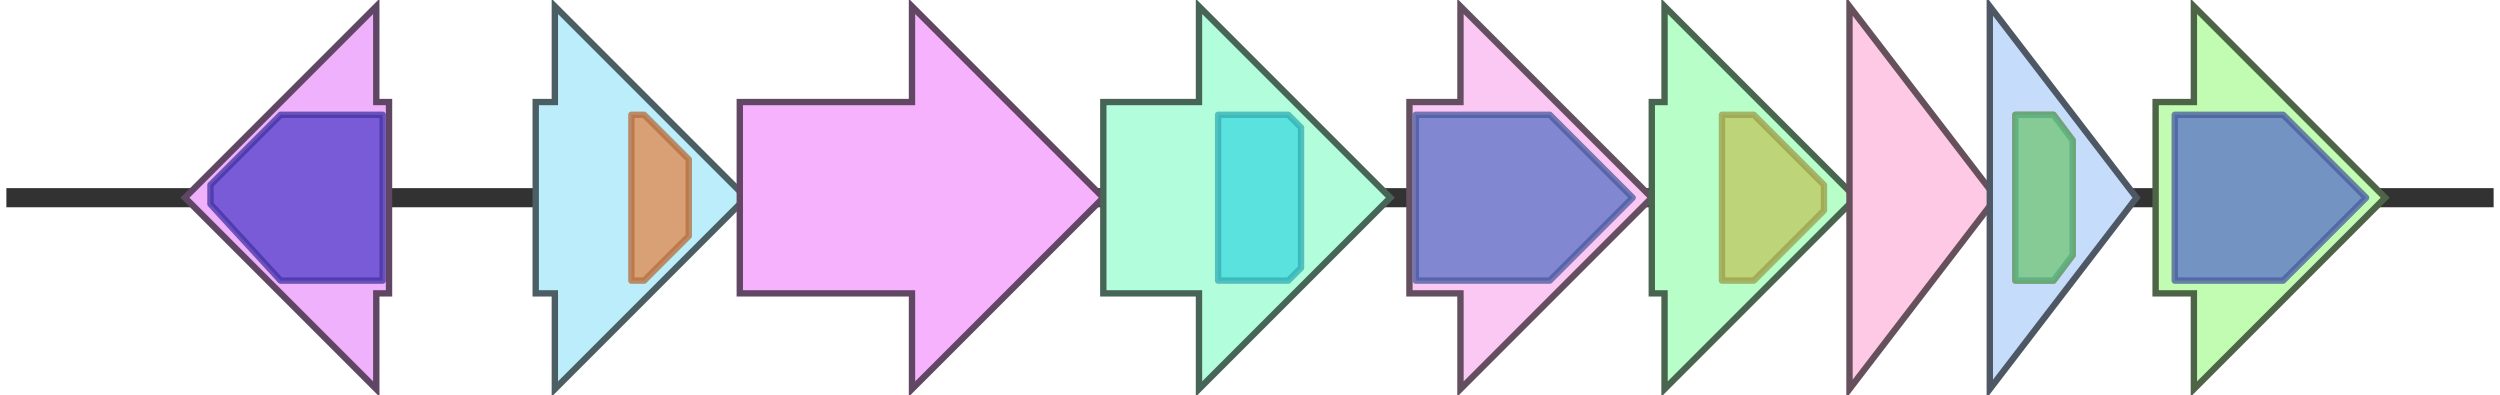 <svg version="1.1" baseProfile="full" xmlns="http://www.w3.org/2000/svg" width="392" height="62">
	<line x1="1" y1="31" x2="391" y2="31" style="stroke:rgb(50,50,50); stroke-width:3 "/>
	<g>
		<title>ind0</title>
		<polygon class="ind0" points="61,16 59,16 59,1 29,31 59,61 59,46 61,46" fill="rgb(239,177,252)" fill-opacity="1.0" stroke="rgb(95,70,100)" stroke-width="1" />
		<g>
			<title>PF00579</title>
			<polygon class="PF00579" points="33,29 44,18 60,18 60,44 44,44 33,32" stroke-linejoin="round" width="27" height="26" fill="rgb(82,63,204)" stroke="rgb(65,50,163)" stroke-width="1" opacity="0.75" />
		</g>
	</g>
	<g>
		<title>ind1</title>
		<polygon class="ind1" points="84,16 87,16 87,1 117,31 87,61 87,46 84,46" fill="rgb(188,237,250)" fill-opacity="1.0" stroke="rgb(75,94,100)" stroke-width="1" />
		<g>
			<title>PF13649</title>
			<polygon class="PF13649" points="99,18 101,18 108,25 108,37 101,44 99,44" stroke-linejoin="round" width="9" height="26" fill="rgb(227,135,74)" stroke="rgb(181,108,59)" stroke-width="1" opacity="0.75" />
		</g>
	</g>
	<g>
		<title>ind2</title>
		<polygon class="ind2" points="116,16 143,16 143,1 173,31 143,61 143,46 116,46" fill="rgb(247,178,254)" fill-opacity="1.0" stroke="rgb(98,71,101)" stroke-width="1" />
	</g>
	<g>
		<title>ind3</title>
		<polygon class="ind3" points="173,16 188,16 188,1 218,31 188,61 188,46 173,46" fill="rgb(178,253,219)" fill-opacity="1.0" stroke="rgb(71,101,87)" stroke-width="1" />
		<g>
			<title>PF00501</title>
			<polygon class="PF00501" points="191,18 202,18 204,20 204,42 202,44 191,44" stroke-linejoin="round" width="13" height="26" fill="rgb(60,217,223)" stroke="rgb(48,173,178)" stroke-width="1" opacity="0.75" />
		</g>
	</g>
	<g>
		<title>ind4</title>
		<polygon class="ind4" points="221,16 229,16 229,1 259,31 229,61 229,46 221,46" fill="rgb(251,199,243)" fill-opacity="1.0" stroke="rgb(100,79,97)" stroke-width="1" />
		<g>
			<title>PF00155</title>
			<polygon class="PF00155" points="222,18 243,18 256,31 243,44 222,44" stroke-linejoin="round" width="35" height="26" fill="rgb(89,113,198)" stroke="rgb(71,90,158)" stroke-width="1" opacity="0.75" />
		</g>
	</g>
	<g>
		<title>ind5</title>
		<polygon class="ind5" points="259,16 261,16 261,1 291,31 261,61 261,46 259,46" fill="rgb(183,254,200)" fill-opacity="1.0" stroke="rgb(73,101,80)" stroke-width="1" />
		<g>
			<title>PF02826</title>
			<polygon class="PF02826" points="270,18 275,18 286,29 286,33 275,44 270,44" stroke-linejoin="round" width="16" height="26" fill="rgb(192,197,93)" stroke="rgb(153,157,74)" stroke-width="1" opacity="0.75" />
		</g>
	</g>
	<g>
		<title>ind6</title>
		<polygon class="ind6" points="290,16 290,16 290,1 313,31 290,61 290,46 290,46" fill="rgb(254,201,229)" fill-opacity="1.0" stroke="rgb(101,80,91)" stroke-width="1" />
	</g>
	<g>
		<title>ind7</title>
		<polygon class="ind7" points="312,16 312,16 312,1 335,31 312,61 312,46 312,46" fill="rgb(197,221,251)" fill-opacity="1.0" stroke="rgb(78,88,100)" stroke-width="1" />
		<g>
			<title>PF13649</title>
			<polygon class="PF13649" points="316,18 322,18 325,22 325,40 322,44 316,44" stroke-linejoin="round" width="9" height="26" fill="rgb(227,135,74)" stroke="rgb(181,108,59)" stroke-width="1" opacity="0.75" />
		</g>
		<g>
			<title>PF08241</title>
			<polygon class="PF08241" points="316,18 322,18 325,22 325,40 322,44 316,44" stroke-linejoin="round" width="9" height="26" fill="rgb(106,219,159)" stroke="rgb(84,175,127)" stroke-width="1" opacity="0.75" />
		</g>
	</g>
	<g>
		<title>ind8</title>
		<polygon class="ind8" points="338,16 344,16 344,1 374,31 344,61 344,46 338,46" fill="rgb(193,252,178)" fill-opacity="1.0" stroke="rgb(77,100,71)" stroke-width="1" />
		<g>
			<title>PF00155</title>
			<polygon class="PF00155" points="341,18 358,18 371,31 358,44 341,44" stroke-linejoin="round" width="32" height="26" fill="rgb(89,113,198)" stroke="rgb(71,90,158)" stroke-width="1" opacity="0.75" />
		</g>
	</g>
</svg>
